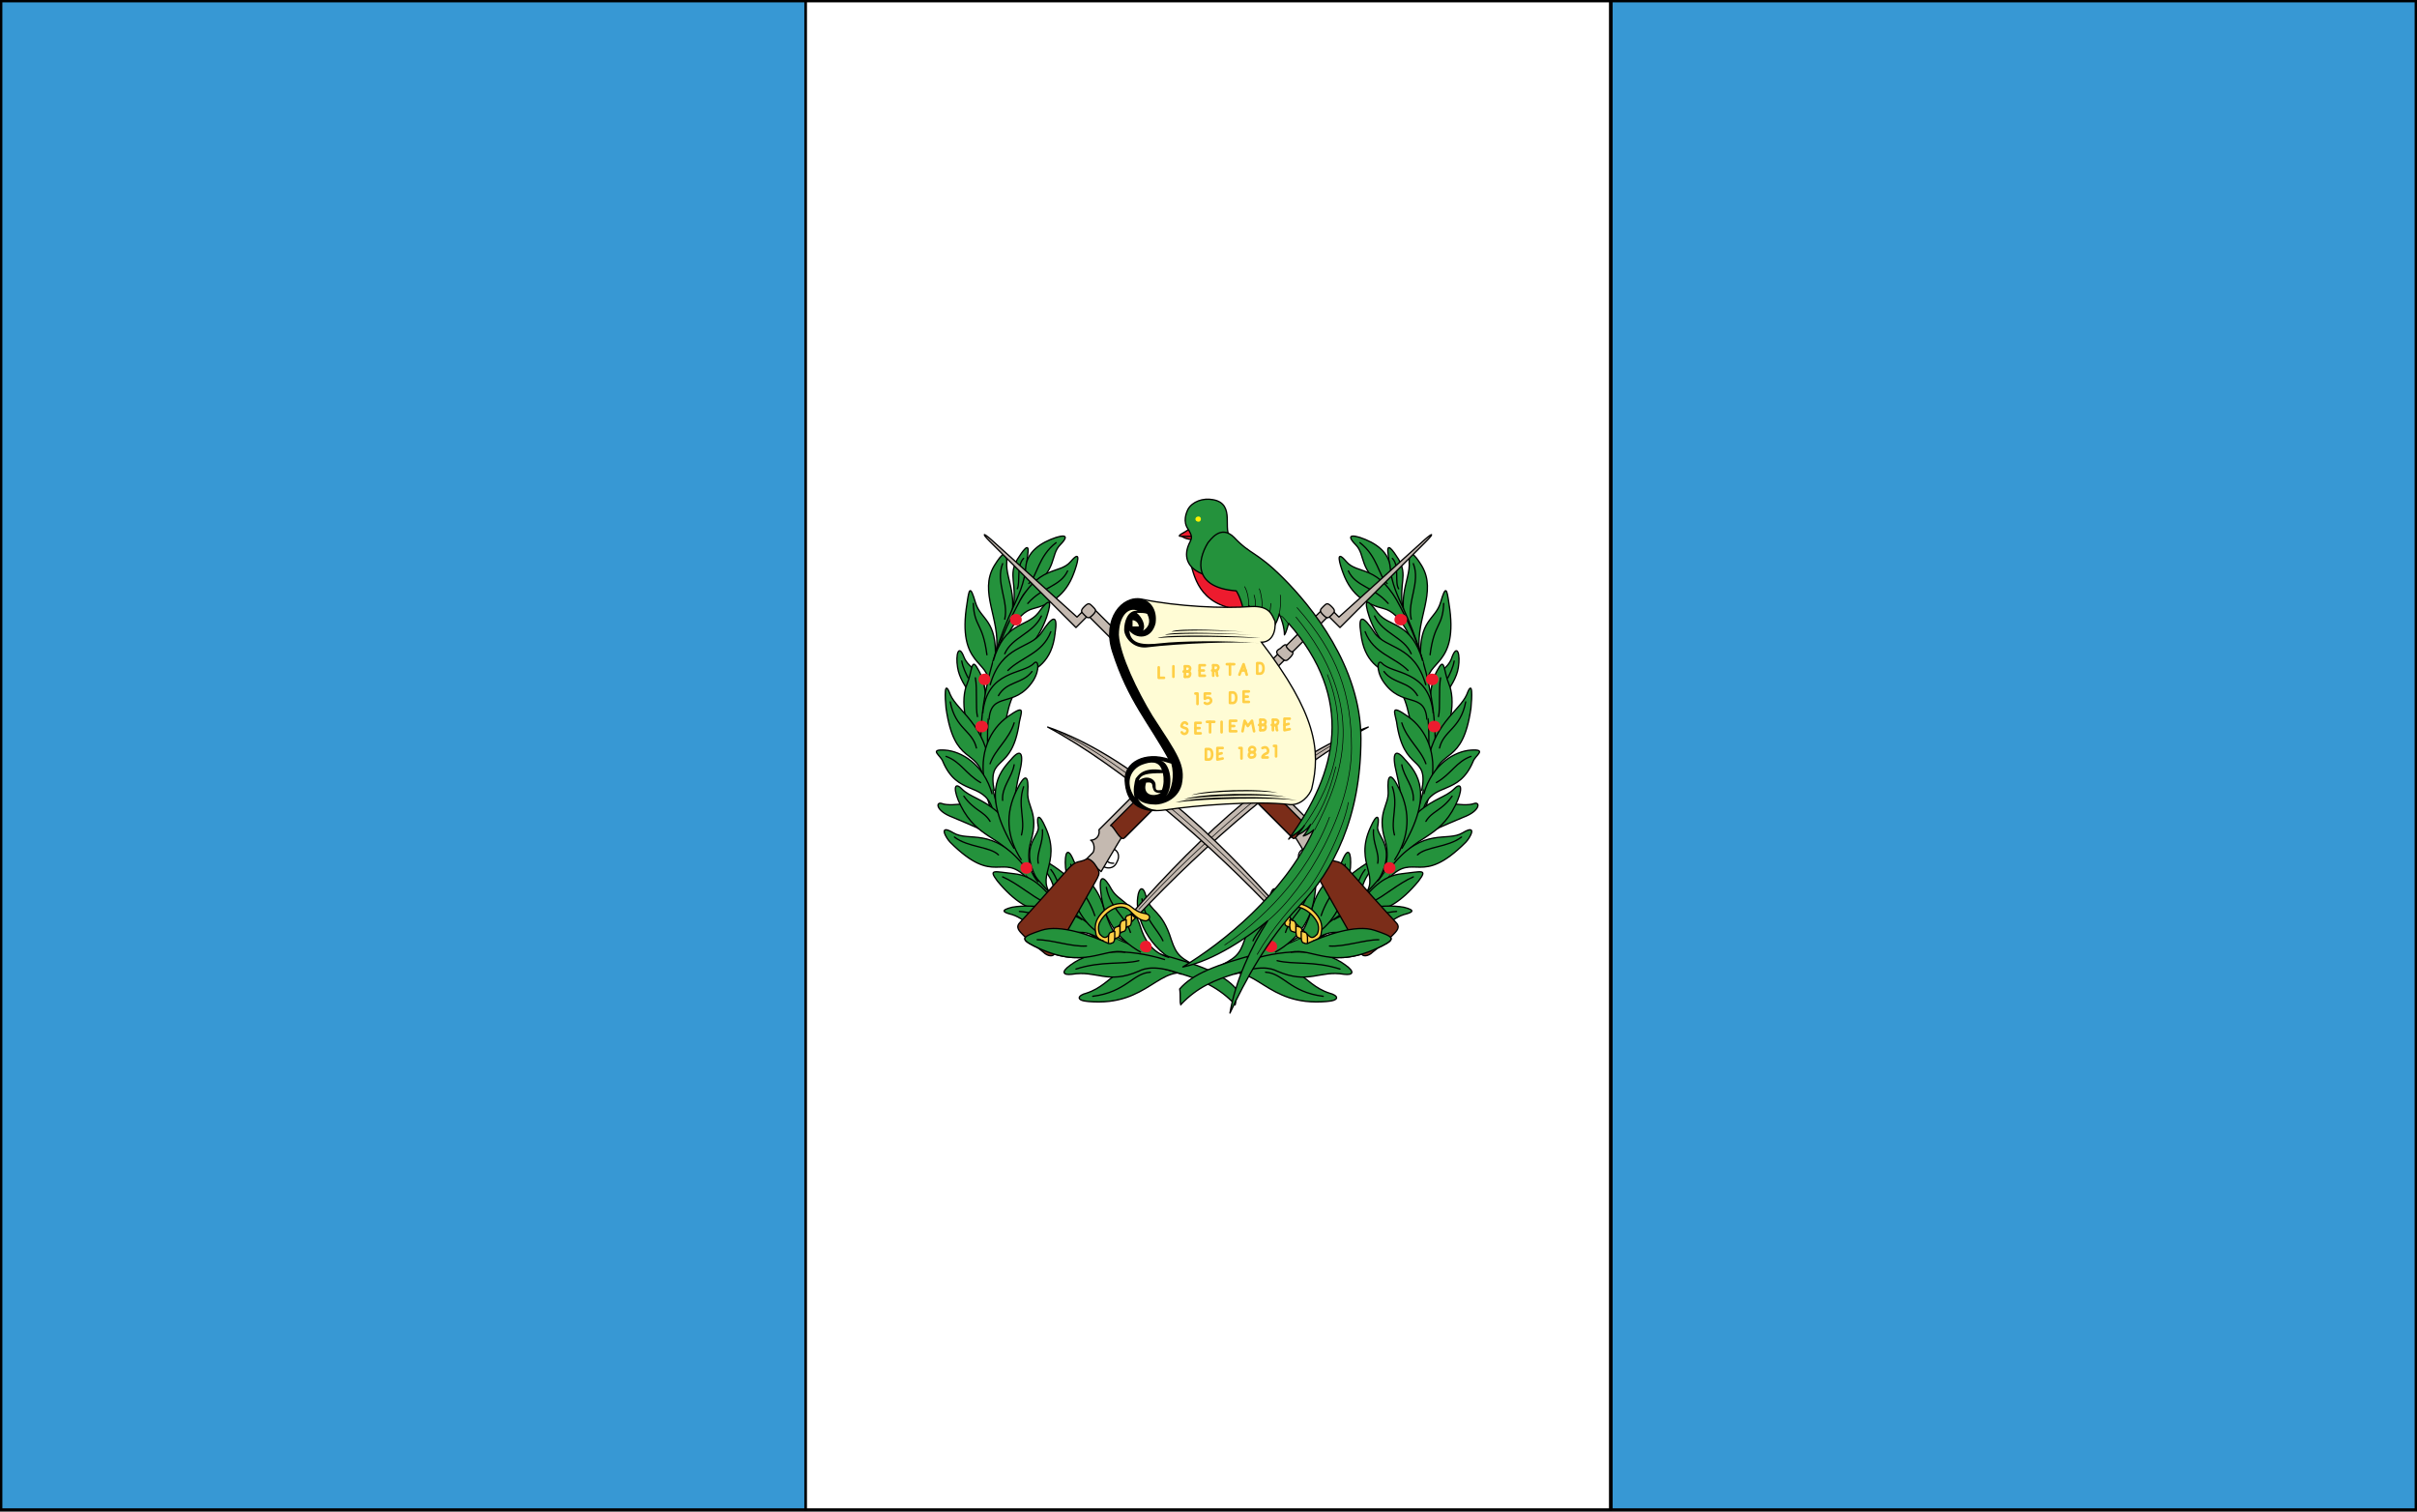 <svg version="1.1" xmlns="http://www.w3.org/2000/svg" viewBox="0 0 230.7 144.3">
<rect x="0" y="0" width="230.7" height="144.3" fill="#333333" stroke="none"/>
<g>
	<rect x="0.1" y="0.1" style="fill:#3798D4;stroke:#000000;stroke-width:0.25;" width="76.8" height="144"/>
	<rect x="153.8" y="0.1" style="fill:#3798D4;stroke:#000000;stroke-width:0.25;" width="76.8" height="144"/>
</g>
<rect x="76.9" y="0.1" style="fill:#FFFFFF;stroke:#000000;stroke-width:0.25;" width="76.8" height="144"/>
<g>
	<g>
		<g>
			<g>
				<path style="fill:#24923C;stroke:#000000;stroke-width:0.125;" d="M112.7,92c-3.1-1.3-4.4-4.6-4.1-6.4c0.1-0.8,0.5-1.2,0.8,0
					c0.4,1.5,1.5,1.2,2.4,4.1c0.5,1.5,0.9,1.8,2.8,2.7"/>
				<path style="fill:#24923C;stroke:#000000;stroke-width:0.125;" d="M112.1,92.2c-5.7-0.9-5.6,1.7-8.4,2.6
					c-0.8,0.2-1.1,0.7,0.2,0.8c5.8,0.5,6.7-3.8,10-2.5"/>
				<path style="fill:#24923C;stroke:#000000;stroke-width:0.125;" d="M105.9,90.1c-1.7-0.8-4.7-1.9-6.5-1.3
					c-1.8,0.6-2.1,0.8-0.7,1.5c4.8,2.4,6.6,0.1,8.7,0.6"/>
				<path style="fill:#24923C;stroke:#000000;stroke-width:0.125;" d="M103.8,88.9c-3.4-2.4-2.8-3.9-3.7-5.3
					c-0.9-1.4-0.8-1.8,0.5-0.9c4.3,2.9,2.5,5,4.1,5.9"/>
				<path style="fill:#24923C;stroke:#000000;stroke-width:0.125;" d="M99.8,85.2c-3.1-4.2-0.5-5.3-0.7-6.3
					c-0.2-1.1,0.1-1.3,0.7,0.1c1.6,3.5-1.2,4.7,0.8,6.7"/>
				<path style="fill:#24923C;stroke:#000000;stroke-width:0.125;" d="M95.5,78.9c-0.8-1.7-2.5-2.3-3.3-2.2c-0.8,0.1-1.8,0.2-2.3,0
					c-0.6-0.2-0.6,0.7,1,1.3c1.6,0.7,5.1,2,5.9,3.4"/>
				<path style="fill:#24923C;stroke:#000000;stroke-width:0.125;" d="M93.9,70.6c0.1-1.9,0.4-3.1,1.6-4.1c1.2-1.1,1.8-1.2,1.3-0.3
					c-1,1.9-0.4,3.3-2.5,6"/>
				<path style="fill:#24923C;stroke:#000000;stroke-width:0.125;" d="M94.2,66.9C94,63.9,92.5,64,92,62.7c-0.5-1.3-0.8-0.2-0.6,1
					c0.3,2,2.4,3.4,2.4,5.3"/>
				<path style="fill:#24923C;stroke:#000000;stroke-width:0.125;" d="M94.1,68.3c0.1-1.8-0.1-3.4-0.8-4.5c-0.6-1.1-0.5,0.3-1,1.5
					c-0.6,1.4-0.4,4.4,1.6,6.7"/>
				<path style="fill:#24923C;stroke:#000000;stroke-width:0.125;" d="M95,63c0.2-3.9-1.4-3.8-1.9-5.5c-0.5-1.7-0.6-1.3-0.8,0.1
					c-1,6.1,2.3,5.4,2,7.7"/>
				<path style="fill:#24923C;stroke:#000000;stroke-width:0.125;" d="M96.7,58.1c0.4-2.5-0.5-3.1,0.4-4.7c0.5-0.8,1.2-1.8,1-0.5
					C97.9,54.2,98.1,56.2,96.7,58.1z"/>
				<path style="fill:#24923C;stroke:#000000;stroke-width:0.125;" d="M95.1,62.1c0.4-3-1.7-5.6-0.2-8.1c0.8-1.3,1.2-1.5,1.2-0.4
					c-0.2,1.9,1.8,4-0.7,7.9"/>
				<g>
					<path style="fill:#24923C;stroke:#000000;stroke-width:0.125;" d="M110.4,91c4.2,1.1,6.4,2,7.6,3.4c-0.1,0.6,0,1.2-0.1,1.5
						c-3.2-3.4-6.8-2.7-11.5-5.3c-15.6-8.8-14.3-22.4-9.8-32.4c0.6-1.3,1.2-2.6,1.3-4c0.1-1.5,1.4-2.4,2.9-2.9
						c1.3-0.4,0.9,0.2,0.4,0.7c-1,1-0.2,2.4-2.9,4.2c-0.7,0.4-0.9,1.1-1.3,2C89.3,76.5,99.1,87.9,110.4,91z"/>
				</g>
				<path style="fill:#24923C;stroke:#000000;stroke-width:0.125;" d="M95.5,62.3c0.4-1.2,1.5-3.8,3.1-4.2c1.6-0.4,3.1-1.2,3.9-3.4
					c0.3-0.8,0.8-2.4-0.3-1.1c-1.1,1.3-3.1,0.2-5.2,4.4c-0.4,0.8-1.3,2.4-2,4.8"/>
				<path style="fill:#24923C;stroke:#000000;stroke-width:0.125;" d="M94.8,63.1c1.1-3.8,3.2-3.2,4.3-4.6c1-1.4,1.4-1.4,0.8,0.4
					c-1.5,4.3-4.6,4.1-5.1,6.1"/>
				<path style="fill:#24923C;stroke:#000000;stroke-width:0.125;" d="M94.5,65.4c1.1-3.9,3.8-3.4,4.9-5c1.1-1.7,1.6-1.8,1.3,0.1
					c-0.6,5.3-6,3.4-6.4,6.3"/>
				<path style="fill:#24923C;stroke:#000000;stroke-width:0.125;" d="M93.8,68.1c0.4-4.2,3.9-3.7,4.9-4.8c0.4-0.4,0.6,0.6-0.1,1.7
					c-1.8,2.7-4,0.9-4.2,3.7"/>
				<path style="fill:#24923C;stroke:#000000;stroke-width:0.125;" d="M94.5,73.4c-0.4-4.2-3.1-5.5-3.8-7.1
					c-0.6-1.6-0.5,0.3-0.4,1.3c0.8,5.6,3,3.7,3.6,6.8"/>
				<path style="fill:#24923C;stroke:#000000;stroke-width:0.125;" d="M94,74.8c-0.6-2.9,0.5-5.2,2.2-6.4c1.7-1.2,1.3-0.5,1.1,0.5
					c-0.7,5-3.1,3-2.4,6.6"/>
				<path style="fill:#24923C;stroke:#000000;stroke-width:0.125;" d="M94.7,75.8c-0.8-2.9-3-4.1-4.5-4.2c-1.6-0.1-0.4,0.5-0.2,1.1
					c1.4,3.3,3.8,1.9,4.7,4.4"/>
				<path style="fill:#24923C;stroke:#000000;stroke-width:0.125;" d="M97.8,82.4c-1.4-2.1-1.2-3.6-2.6-4.9
					c-1.5-1.3-2.6-1.4-3.4-2.2c-0.8-0.8-0.8,0.2-0.1,1.6c1.6,3.2,3.9,2.9,5.2,5.2"/>
				<path style="fill:#24923C;stroke:#000000;stroke-width:0.125;" d="M97,81.1c-0.7-1.3-0.2-5.3,0.3-7.3c0.5-2,0.1-2.4-0.8-1.3
					c-1.2,1.3-2.8,3.3,0.3,8.5"/>
				<path style="fill:#24923C;stroke:#000000;stroke-width:0.125;" d="M97.7,82.6c-3-3.7-5.2-2.2-6.7-3.1c-1.5-0.9-0.7,0.5-0.3,0.9
					c4.3,4.3,4.9,0.9,7.3,3.4"/>
				<path style="fill:#24923C;stroke:#000000;stroke-width:0.125;" d="M97.5,82.1C96,79.8,96,77.6,97,75.5c0.9-1.9,1.2-1.4,1.1,0.1
					c-0.1,1.4,1.1,2,0.3,4.7c-0.3,0.9-0.4,2.7,0.7,3.9"/>
				<path style="fill:#24923C;stroke:#000000;stroke-width:0.125;" d="M101,86.4c-1.2-1.4-2.3-2.8-4.2-3c-1.9-0.2-2.5-0.5-1.6,0.7
					c3.4,4.1,5.1,2.3,6.8,3.6"/>
				<path style="fill:#24923C;stroke:#000000;stroke-width:0.125;" d="M103.3,87.8c-1.5-0.9-4.5-1.6-6.7-1.2c-1.2,0.3-0.8,0.5,0,0.7
					c1.6,0.5,2.1,2.1,5.6,1.8c0.7-0.1,1.4-0.3,2.6,0.4"/>
				<path style="fill:#24923C;stroke:#000000;stroke-width:0.125;" d="M104.8,89c-1.7-1.1-2.8-3.6-3.1-6.2c-0.1-1.4,0.2-2.1,0.8-0.6
					c0.8,1.8,2.1,1.8,2.9,4.6c0.8,2.5,1.3,2.8,2.6,3.3"/>
				<path style="fill:#24923C;stroke:#000000;stroke-width:0.125;" d="M108.9,90.9c-2.3-1.3-3.5-3.2-3.8-5.5c-0.3-2.1,0.3-1.8,1-0.5
					c0.7,1.2,2,1.1,2.8,3.7c0.3,0.9,0.9,2.3,2.7,2.8"/>
				<path style="fill:#24923C;stroke:#000000;stroke-width:0.125;" d="M111.2,91.6c-3.6-1.1-7-1-9,0.5c-1,0.7-0.7,1,0.1,0.9
					c2.4-0.4,3.4,1,6.4-0.3c0.6-0.3,1.7-0.6,4.1,0.3"/>
			</g>
			<g>
				<path style="fill:#24923C;stroke:#000000;stroke-width:0.125;" d="M117.9,92c3.1-1.3,4.4-4.6,4.1-6.4c-0.1-0.8-0.5-1.2-0.8,0
					c-0.4,1.5-1.5,1.2-2.4,4.1c-0.5,1.5-0.9,1.8-2.8,2.7"/>
				<path style="fill:#24923C;stroke:#000000;stroke-width:0.125;" d="M118.5,92.2c5.7-0.9,5.6,1.7,8.4,2.6c0.8,0.2,1.1,0.7-0.3,0.8
					c-5.8,0.5-6.7-3.8-10-2.5"/>
				<path style="fill:#24923C;stroke:#000000;stroke-width:0.125;" d="M124.7,90.1c1.7-0.8,4.7-1.9,6.5-1.3c1.8,0.6,2.1,0.8,0.7,1.5
					c-4.8,2.4-6.6,0.1-8.7,0.6"/>
				<path style="fill:#24923C;stroke:#000000;stroke-width:0.125;" d="M126.8,88.9c3.4-2.4,2.8-3.9,3.7-5.3c0.9-1.4,0.8-1.8-0.5-0.9
					c-4.3,2.9-2.5,5-4.1,5.9"/>
				<path style="fill:#24923C;stroke:#000000;stroke-width:0.125;" d="M130.8,85.2c3.1-4.2,0.5-5.3,0.7-6.3c0.2-1.1-0.1-1.3-0.7,0.1
					c-1.6,3.5,1.2,4.7-0.8,6.7"/>
				<path style="fill:#24923C;stroke:#000000;stroke-width:0.125;" d="M135.1,78.9c0.8-1.7,2.5-2.3,3.3-2.2c0.8,0.1,1.8,0.2,2.3,0
					c0.6-0.2,0.6,0.7-1,1.3c-1.6,0.7-5.1,2-5.9,3.4"/>
				<path style="fill:#24923C;stroke:#000000;stroke-width:0.125;" d="M136.7,70.6c-0.1-1.9-0.4-3.1-1.6-4.1
					c-1.2-1.1-1.8-1.2-1.3-0.3c1,1.9,0.4,3.3,2.5,6"/>
				<path style="fill:#24923C;stroke:#000000;stroke-width:0.125;" d="M136.4,66.9c0.3-2.9,1.8-2.8,2.2-4.2c0.5-1.3,0.8-0.2,0.6,1
					c-0.3,2-2.4,3.4-2.4,5.3"/>
				<path style="fill:#24923C;stroke:#000000;stroke-width:0.125;" d="M136.5,68.3c-0.1-1.8,0.1-3.4,0.8-4.5c0.6-1.1,0.5,0.3,1,1.5
					c0.6,1.4,0.4,4.4-1.6,6.7"/>
				<path style="fill:#24923C;stroke:#000000;stroke-width:0.125;" d="M135.6,63c-0.2-3.9,1.4-3.8,1.9-5.5c0.5-1.7,0.6-1.3,0.8,0.1
					c1,6.1-2.3,5.4-2,7.7"/>
				<path style="fill:#24923C;stroke:#000000;stroke-width:0.125;" d="M133.9,58.1c-0.4-2.5,0.5-3.1-0.4-4.7c-0.5-0.8-1.2-1.8-1-0.5
					C132.7,54.2,132.5,56.2,133.9,58.1z"/>
				<path style="fill:#24923C;stroke:#000000;stroke-width:0.125;" d="M135.5,62.1c-0.4-3,1.7-5.6,0.2-8.1c-0.8-1.3-1.2-1.5-1.2-0.4
					c0.2,1.9-1.8,4,0.7,7.9"/>
				<g>
					<path style="fill:#24923C;stroke:#000000;stroke-width:0.125;" d="M120.2,91c-4.2,1.1-6.4,2-7.6,3.4c0.1,0.6,0,1.2,0.1,1.5
						c3.2-3.4,6.8-2.7,11.5-5.3c15.6-8.8,14.3-22.4,9.8-32.4c-0.6-1.3-1.2-2.6-1.3-4c-0.1-1.5-1.4-2.4-2.9-2.9
						c-1.3-0.4-0.9,0.2-0.4,0.7c1,1,0.2,2.4,2.9,4.2c0.7,0.4,0.9,1.1,1.3,2C141.4,76.5,131.5,87.9,120.2,91z"/>
				</g>
				<path style="fill:#24923C;stroke:#000000;stroke-width:0.125;" d="M135.2,62.3c-0.4-1.2-1.5-3.8-3.1-4.2
					c-1.6-0.4-3.1-1.2-3.9-3.4c-0.3-0.8-0.8-2.4,0.3-1.1c1.1,1.3,3.1,0.2,5.2,4.4c0.4,0.8,1.3,2.4,2,4.8"/>
				<path style="fill:#24923C;stroke:#000000;stroke-width:0.125;" d="M135.8,63.1c-1.1-3.8-3.2-3.2-4.3-4.6c-1-1.4-1.4-1.4-0.8,0.4
					c1.5,4.3,4.6,4.1,5.1,6.1"/>
				<path style="fill:#24923C;stroke:#000000;stroke-width:0.125;" d="M136.1,65.4c-1.1-3.9-3.8-3.4-4.9-5c-1.1-1.7-1.6-1.8-1.3,0.1
					c0.6,5.3,6,3.4,6.4,6.3"/>
				<path style="fill:#24923C;stroke:#000000;stroke-width:0.125;" d="M136.8,68.1c-0.4-4.2-3.9-3.7-4.9-4.8
					c-0.4-0.4-0.6,0.6,0.1,1.7c1.8,2.7,4,0.9,4.2,3.7"/>
				<path style="fill:#24923C;stroke:#000000;stroke-width:0.125;" d="M136.2,73.4c0.4-4.2,3.1-5.5,3.8-7.1c0.6-1.6,0.5,0.3,0.4,1.3
					c-0.8,5.6-3,3.7-3.6,6.8"/>
				<path style="fill:#24923C;stroke:#000000;stroke-width:0.125;" d="M136.6,74.8c0.6-2.9-0.5-5.2-2.2-6.4
					c-1.7-1.2-1.3-0.5-1.1,0.5c0.7,5,3.1,3,2.4,6.6"/>
				<path style="fill:#24923C;stroke:#000000;stroke-width:0.125;" d="M135.9,75.8c0.8-2.9,3-4.1,4.5-4.2c1.6-0.1,0.4,0.5,0.2,1.1
					c-1.4,3.3-3.8,1.9-4.7,4.4"/>
				<path style="fill:#24923C;stroke:#000000;stroke-width:0.125;" d="M132.8,82.4c1.4-2.1,1.2-3.6,2.6-4.9c1.5-1.3,2.6-1.4,3.4-2.2
					c0.8-0.8,0.8,0.2,0.1,1.6c-1.6,3.2-3.9,2.9-5.2,5.2"/>
				<path style="fill:#24923C;stroke:#000000;stroke-width:0.125;" d="M133.6,81.1c0.7-1.3,0.2-5.3-0.3-7.3c-0.5-2-0.1-2.4,0.8-1.3
					c1.2,1.3,2.8,3.3-0.3,8.5"/>
				<path style="fill:#24923C;stroke:#000000;stroke-width:0.125;" d="M132.9,82.6c3-3.7,5.2-2.2,6.7-3.1c1.5-0.9,0.7,0.5,0.3,0.9
					c-4.3,4.3-4.9,0.9-7.3,3.4"/>
				<path style="fill:#24923C;stroke:#000000;stroke-width:0.125;" d="M133.1,82.1c1.5-2.3,1.5-4.6,0.5-6.7
					c-0.9-1.9-1.2-1.4-1.1,0.1c0.1,1.4-1.1,2-0.3,4.7c0.3,0.9,0.4,2.7-0.7,3.9"/>
				<path style="fill:#24923C;stroke:#000000;stroke-width:0.125;" d="M129.6,86.4c1.2-1.4,2.3-2.8,4.2-3c1.9-0.2,2.5-0.5,1.6,0.7
					c-3.4,4.1-5.1,2.3-6.8,3.6"/>
				<path style="fill:#24923C;stroke:#000000;stroke-width:0.125;" d="M127.3,87.8c1.5-0.9,4.5-1.6,6.7-1.2c1.2,0.3,0.8,0.5,0,0.7
					c-1.6,0.5-2.1,2.1-5.6,1.8c-0.7-0.1-1.4-0.3-2.6,0.4"/>
				<path style="fill:#24923C;stroke:#000000;stroke-width:0.125;" d="M125.8,89c1.7-1.1,2.8-3.6,3.1-6.2c0.1-1.4-0.2-2.1-0.8-0.6
					c-0.8,1.8-2.1,1.8-2.9,4.6c-0.8,2.5-1.3,2.8-2.6,3.3"/>
				<path style="fill:#24923C;stroke:#000000;stroke-width:0.125;" d="M121.7,90.9c2.3-1.3,3.5-3.2,3.8-5.5c0.3-2.1-0.3-1.8-1-0.5
					c-0.7,1.2-2,1.1-2.8,3.7c-0.3,0.9-0.9,2.3-2.7,2.8"/>
				<path style="fill:#24923C;stroke:#000000;stroke-width:0.125;" d="M119.4,91.6c3.6-1.1,7-1,9,0.5c1,0.7,0.7,1-0.1,0.9
					c-2.4-0.4-3.4,1-6.4-0.3c-0.6-0.3-1.7-0.6-4.1,0.3"/>
			</g>
		</g>
		<g>
			<g>
				<path style="fill:none;stroke:#000000;stroke-width:0.125;stroke-linecap:round;" d="M100.8,51.8c-1.7,1.3-1.8,3.2-2.6,3.9"/>
				<path style="fill:none;stroke:#000000;stroke-width:0.125;stroke-linecap:round;" d="M98.1,57.6c1.4-1.6,3.1-1.6,3.8-3.1"/>
				<path style="fill:none;stroke:#000000;stroke-width:0.125;stroke-linecap:round;" d="M97.7,53.3c-0.7,0.7-0.3,2.3-0.6,2.9"/>
				<path style="fill:none;stroke:#000000;stroke-width:0.125;stroke-linecap:round;" d="M95.7,53.8c-0.7,1.8,0.6,3.6,0.2,5.3"/>
				<path style="fill:none;stroke:#000000;stroke-width:0.125;stroke-linecap:round;" d="M92.9,57.6c0.1,2.3,0.9,1.8,1.3,4.9"/>
				<path style="fill:none;stroke:#000000;stroke-width:0.125;stroke-linecap:round;" d="M99.4,58.8c-0.8,1.7-2.8,2-3.5,3.6"/>
				<path style="fill:none;stroke:#000000;stroke-width:0.125;stroke-linecap:round;" d="M96.2,64c1.3-1.3,3.3-1.6,4.1-3.7"/>
				<path style="fill:none;stroke:#000000;stroke-width:0.125;stroke-linecap:round;" d="M98.5,64.1c-0.9,1.2-2.4,0.9-3.2,2.3"/>
				<path style="fill:none;stroke:#000000;stroke-width:0.125;stroke-linecap:round;" d="M93.1,64.7c0.2,1.1,0,2.9,0.2,3.7"/>
				<path style="fill:none;stroke:#000000;stroke-width:0.125;stroke-linecap:round;" d="M91.8,63.1c0.1,0.6,0.4,1.2,0.6,1.6"/>
				<path style="fill:none;stroke:#000000;stroke-width:0.125;stroke-linecap:round;" d="M90.7,67c0.5,2.6,2.1,2.7,2.5,4.4"/>
				<path style="fill:none;stroke:#000000;stroke-width:0.125;stroke-linecap:round;" d="M96.8,69c-0.5,1.6-1.8,2.5-2.3,3.9"/>
				<path style="fill:none;stroke:#000000;stroke-width:0.125;stroke-linecap:round;" d="M90.3,72.2c1.4,0.5,1.9,1.7,3.3,2.5"/>
				<path style="fill:none;stroke:#000000;stroke-width:0.125;stroke-linecap:round;" d="M92,76c1,1.4,1.9,1.4,2.5,2.4"/>
				<path style="fill:none;stroke:#000000;stroke-width:0.125;stroke-linecap:round;" d="M96.8,73c-0.2,1.2-1.2,2.1-1.1,3.4"/>
				<path style="fill:none;stroke:#000000;stroke-width:0.125;stroke-linecap:round;" d="M97.7,75.1c-0.6,1.8,0.2,3.1-0.2,4.6"/>
				<path style="fill:none;stroke:#000000;stroke-width:0.125;stroke-linecap:round;" d="M91.1,79.9c1.3,1,3.4,0.9,4.2,1.7"/>
				<path style="fill:none;stroke:#000000;stroke-width:0.125;stroke-linecap:round;" d="M99.5,79.2c0.1,1.3-0.6,2.2-0.4,3.2"/>
				<path style="fill:none;stroke:#000000;stroke-width:0.125;stroke-linecap:round;" d="M95.7,83.7c1.4,0.6,3,2,3.8,2.3"/>
				<path style="fill:none;stroke:#000000;stroke-width:0.125;stroke-linecap:round;" d="M100.3,83c0.6,0.7,0.8,1.9,1.6,3"/>
				<path style="fill:none;stroke:#000000;stroke-width:0.125;stroke-linecap:round;" d="M102.2,82.5c0.3,1.9,1.6,2.8,2.3,4.9"/>
				<path style="fill:none;stroke:#000000;stroke-width:0.125;stroke-linecap:round;" d="M97.3,87c1.7,0.1,3.3,1.1,4.8,1.2"/>
				<path style="fill:none;stroke:#000000;stroke-width:0.125;stroke-linecap:round;" d="M99,89.7c1.4,0,3.3,0.7,4.7,0.6"/>
				<path style="fill:none;stroke:#000000;stroke-width:0.125;stroke-linecap:round;" d="M105.6,84.7c0.4,2.1,1.8,2.7,2.3,4.3"/>
				<path style="fill:none;stroke:#000000;stroke-width:0.125;stroke-linecap:round;" d="M109,85.8c0.2,1.9,1.5,2.9,2,4"/>
				<path style="fill:none;stroke:#000000;stroke-width:0.125;stroke-linecap:round;" d="M102.7,92.5c2.5-0.8,4.4-0.4,6-0.8"/>
				<path style="fill:none;stroke:#000000;stroke-width:0.125;stroke-linecap:round;" d="M104.3,95.1c3.2-0.4,3.8-2.2,5.5-2.3"/>
			</g>
			<g>
				<path style="fill:none;stroke:#000000;stroke-width:0.125;stroke-linecap:round;" d="M129.8,51.8c1.7,1.3,1.8,3.2,2.6,3.9"/>
				<path style="fill:none;stroke:#000000;stroke-width:0.125;stroke-linecap:round;" d="M132.5,57.6c-1.4-1.6-3.1-1.6-3.8-3.1"/>
				<path style="fill:none;stroke:#000000;stroke-width:0.125;stroke-linecap:round;" d="M132.9,53.3c0.7,0.7,0.2,2.3,0.6,2.9"/>
				<path style="fill:none;stroke:#000000;stroke-width:0.125;stroke-linecap:round;" d="M134.9,53.8c0.7,1.8-0.6,3.6-0.2,5.3"/>
				<path style="fill:none;stroke:#000000;stroke-width:0.125;stroke-linecap:round;" d="M137.8,57.6c-0.1,2.3-0.9,1.8-1.3,4.9"/>
				<path style="fill:none;stroke:#000000;stroke-width:0.125;stroke-linecap:round;" d="M131.2,58.8c0.8,1.7,2.8,2,3.5,3.6"/>
				<path style="fill:none;stroke:#000000;stroke-width:0.125;stroke-linecap:round;" d="M134.4,64c-1.3-1.3-3.3-1.6-4.1-3.7"/>
				<path style="fill:none;stroke:#000000;stroke-width:0.125;stroke-linecap:round;" d="M132.1,64.1c0.9,1.2,2.4,0.9,3.2,2.3"/>
				<path style="fill:none;stroke:#000000;stroke-width:0.125;stroke-linecap:round;" d="M137.5,64.7c-0.2,1.1,0,2.9-0.2,3.7"/>
				<path style="fill:none;stroke:#000000;stroke-width:0.125;stroke-linecap:round;" d="M138.8,63.1c-0.1,0.6-0.4,1.2-0.6,1.6"/>
				<path style="fill:none;stroke:#000000;stroke-width:0.125;stroke-linecap:round;" d="M139.9,67c-0.5,2.6-2.1,2.7-2.5,4.4"/>
				<path style="fill:none;stroke:#000000;stroke-width:0.125;stroke-linecap:round;" d="M133.8,69c0.5,1.6,1.8,2.5,2.3,3.9"/>
				<path style="fill:none;stroke:#000000;stroke-width:0.125;stroke-linecap:round;" d="M140.4,72.2c-1.4,0.5-1.9,1.7-3.3,2.5"/>
				<path style="fill:none;stroke:#000000;stroke-width:0.125;stroke-linecap:round;" d="M138.6,76c-1,1.4-1.9,1.4-2.5,2.4"/>
				<path style="fill:none;stroke:#000000;stroke-width:0.125;stroke-linecap:round;" d="M133.8,73c0.2,1.2,1.2,2.1,1.1,3.4"/>
				<path style="fill:none;stroke:#000000;stroke-width:0.125;stroke-linecap:round;" d="M132.9,75.1c0.6,1.8-0.2,3.1,0.2,4.6"/>
				<path style="fill:none;stroke:#000000;stroke-width:0.125;stroke-linecap:round;" d="M139.5,79.9c-1.3,1-3.4,0.9-4.2,1.7"/>
				<path style="fill:none;stroke:#000000;stroke-width:0.125;stroke-linecap:round;" d="M131.1,79.2c-0.1,1.3,0.6,2.2,0.4,3.2"/>
				<path style="fill:none;stroke:#000000;stroke-width:0.125;stroke-linecap:round;" d="M134.9,83.7c-1.4,0.6-3,2-3.8,2.3"/>
				<path style="fill:none;stroke:#000000;stroke-width:0.125;stroke-linecap:round;" d="M130.3,83c-0.6,0.7-0.8,1.9-1.6,3"/>
				<path style="fill:none;stroke:#000000;stroke-width:0.125;stroke-linecap:round;" d="M128.4,82.5c-0.3,1.9-1.6,2.8-2.3,4.9"/>
				<path style="fill:none;stroke:#000000;stroke-width:0.125;stroke-linecap:round;" d="M133.3,87c-1.7,0.1-3.3,1.1-4.8,1.2"/>
				<path style="fill:none;stroke:#000000;stroke-width:0.125;stroke-linecap:round;" d="M131.6,89.7c-1.4,0-3.3,0.7-4.7,0.6"/>
				<path style="fill:none;stroke:#000000;stroke-width:0.125;stroke-linecap:round;" d="M125,84.7c-0.4,2.1-1.8,2.7-2.3,4.3"/>
				<path style="fill:none;stroke:#000000;stroke-width:0.125;stroke-linecap:round;" d="M121.6,85.8c-0.2,1.9-1.5,2.9-2,4"/>
				<path style="fill:none;stroke:#000000;stroke-width:0.125;stroke-linecap:round;" d="M127.9,92.5c-2.5-0.8-4.4-0.4-6-0.8"/>
				<path style="fill:none;stroke:#000000;stroke-width:0.125;stroke-linecap:round;" d="M126.3,95.1c-3.2-0.4-3.8-2.2-5.5-2.3"/>
			</g>
		</g>
	</g>
	<g>
		<g>
			<path style="fill:#ED1B2E;" d="M136.7,64.3c0.8,0,0.8,1.1,0,1.1C135.9,65.4,135.9,64.3,136.7,64.3z"/>
			<path style="fill:#ED1B2E;" d="M133.7,58.6c0.8,0,0.8,1.1,0,1.1C132.9,59.7,132.9,58.6,133.7,58.6z"/>
			<path style="fill:#ED1B2E;" d="M136.9,68.8c0.8,0,0.8,1.1,0,1.1C136.1,69.9,136.1,68.8,136.9,68.8z"/>
			<path style="fill:#ED1B2E;" d="M132.6,82.3c0.8,0,0.8,1.1,0,1.1C131.9,83.4,131.9,82.3,132.6,82.3z"/>
			<path style="fill:#ED1B2E;" d="M121.3,89.8c0.8,0,0.8,1.1,0,1.1S120.5,89.8,121.3,89.8z"/>
		</g>
		<g>
			<path style="fill:#ED1B2E;" d="M94,64.3c-0.8,0-0.8,1.1,0,1.1C94.7,65.4,94.7,64.3,94,64.3z"/>
			<path style="fill:#ED1B2E;" d="M97,58.6c-0.8,0-0.8,1.1,0,1.1C97.7,59.7,97.7,58.6,97,58.6z"/>
			<path style="fill:#ED1B2E;" d="M93.7,68.8c-0.8,0-0.8,1.1,0,1.1S94.5,68.8,93.7,68.8z"/>
			<path style="fill:#ED1B2E;" d="M98,82.3c-0.8,0-0.8,1.1,0,1.1C98.7,83.4,98.7,82.3,98,82.3z"/>
			<path style="fill:#ED1B2E;" d="M109.4,89.8c-0.8,0-0.8,1.1,0,1.1C110.1,91,110.1,89.8,109.4,89.8z"/>
		</g>
	</g>
	<g>
		<path style="fill:none;stroke:#000000;stroke-width:0.125;stroke-linecap:round;stroke-linejoin:round;" d="M125.4,82.7
			c-0.3,0.2-1,0.3-1.3-0.4c-0.3-0.5-0.2-1.1,0.4-1.3l0.6,1.1c-0.2,0.3-0.5,0.3-0.7,0.3"/>
		<path style="fill:#C4B9B0;stroke:#000000;stroke-width:0.125;stroke-linecap:round;stroke-linejoin:round;" d="M127,82
			c0,0-0.5-0.5-0.6-0.6c-0.2-0.2-0.2-1,0.2-1.2c-0.5,0-0.9-0.4-0.8-1l-7.9-7.9c-0.1-0.1-0.2-0.1-0.3,0c-1.2-1.2-11.9-11.9-13.1-13.1
			l-0.6,0.6l12,12c-0.4,0.4-0.5,1.3,0.8,2.5c1.3,1.3,6.6,6.6,6.6,6.6l0.2-0.2c0.4,0.6,2.1,3.5,2.1,3.5L127,82z"/>
		<path style="fill:#C4B9B0;stroke:#000000;stroke-width:0.125;stroke-linecap:round;stroke-linejoin:round;" d="M108.4,62.7
			c-0.5,0.5-0.6,0.4-0.9,0.1c-0.4-0.4-0.3-0.5-0.3-0.6c0.1,0.1,0.3-0.1,0.4-0.2c0.1-0.1,0.3-0.3,0.2-0.4c0.1-0.1,0.2-0.1,0.6,0.3
			C108.8,62.1,108.9,62.3,108.4,62.7z"/>
		<path style="fill:#C4B9B0;stroke:#000000;stroke-width:0.125;stroke-linecap:round;stroke-linejoin:round;" d="M103.9,58.7
			l-1.2,1.2c0,0-7.4-7.4-8.2-8.2c-0.8-0.8-0.7-0.9,0.1-0.2c2.2,2,8.2,7.4,8.2,7.4s0.4-0.4,0.7-0.7L103.9,58.7z"/>
		<path style="fill:#C4B9B0;stroke:#000000;stroke-width:0.125;stroke-linecap:round;stroke-linejoin:round;" d="M104.3,57.9
			c-0.3-0.3-0.4-0.4-0.8,0c-0.4,0.4-0.3,0.5,0,0.8c0.3,0.3,0.4,0.4,0.8,0C104.7,58.3,104.6,58.2,104.3,57.9z"/>
		<path style="fill:#7B2D19;stroke:#000000;stroke-width:0.125;stroke-linecap:round;stroke-linejoin:round;" d="M125.7,83.3
			c0,0.3,0.2,0.6,0.6,1.3c0.4,0.7,2.1,3.7,3.7,6.5c0.1,0.2,0.6,0.2,1-0.2c0.4-0.3,1.3-1.1,1.8-1.5c0.6-0.6,0.9-0.9,0.4-1.4
			c-0.5-0.5-3.9-4.3-4.5-5c-0.9-1-1.1-0.6-1.8-1c-0.2-0.1-0.6,0.2-0.8,0.5C125.8,82.9,125.7,83.2,125.7,83.3z"/>
		<path style="fill:#7B2D19;stroke:#000000;stroke-width:0.125;stroke-linecap:round;stroke-linejoin:round;" d="M123.4,80
			c0,0-5.4-5.4-6.6-6.6c-1.3-1.3-1.2-2.1-0.8-2.5c0,0,0.4-0.4,0.4-0.4l8.3,8.3C124.3,78.8,123.7,80.3,123.4,80z"/>
	</g>
	<g>
		<path style="fill:none;stroke:#000000;stroke-width:0.125;stroke-linecap:round;stroke-linejoin:round;" d="M105.3,82.7
			c0.3,0.2,1,0.3,1.3-0.4c0.3-0.5,0.2-1.1-0.4-1.3l-0.6,1.1c0.2,0.3,0.5,0.3,0.7,0.3"/>
		<path style="fill:#C4B9B0;stroke:#000000;stroke-width:0.125;stroke-linecap:round;stroke-linejoin:round;" d="M103.7,82
			c0,0,0.5-0.5,0.6-0.6c0.2-0.2,0.2-1-0.2-1.2c0.5,0,0.9-0.4,0.8-1l7.9-7.9c0.1-0.1,0.2-0.1,0.3,0c1.2-1.2,11.9-11.9,13.1-13.1
			l0.6,0.6l-12,12c0.4,0.4,0.5,1.3-0.8,2.5c-1.3,1.3-6.6,6.6-6.6,6.6l-0.2-0.2c-0.4,0.6-2.1,3.5-2.1,3.5L103.7,82z"/>
		<path style="fill:#C4B9B0;stroke:#000000;stroke-width:0.125;stroke-linecap:round;stroke-linejoin:round;" d="M122.2,62.7
			c0.5,0.5,0.6,0.4,0.9,0.1c0.4-0.4,0.3-0.5,0.3-0.6c-0.1,0.1-0.3-0.1-0.4-0.2c-0.1-0.1-0.3-0.3-0.2-0.4c-0.1-0.1-0.2-0.1-0.6,0.3
			C121.8,62.1,121.7,62.3,122.2,62.7z"/>
		<path style="fill:#C4B9B0;stroke:#000000;stroke-width:0.125;stroke-linecap:round;stroke-linejoin:round;" d="M126.7,58.7
			l1.2,1.2c0,0,7.4-7.4,8.2-8.2c0.8-0.8,0.7-0.9-0.1-0.2c-2.2,2-8.2,7.4-8.2,7.4s-0.4-0.4-0.7-0.7L126.7,58.7z"/>
		<path style="fill:#C4B9B0;stroke:#000000;stroke-width:0.125;stroke-linecap:round;stroke-linejoin:round;" d="M126.3,57.9
			c0.3-0.3,0.4-0.4,0.8,0s0.3,0.5,0,0.8c-0.3,0.3-0.4,0.4-0.8,0C125.9,58.3,126,58.2,126.3,57.9z"/>
		<path style="fill:#7B2D19;stroke:#000000;stroke-width:0.125;stroke-linecap:round;stroke-linejoin:round;" d="M104.9,83.3
			c0,0.3-0.2,0.6-0.6,1.3c-0.4,0.7-2.1,3.7-3.7,6.5c-0.1,0.2-0.6,0.2-1-0.2c-0.4-0.3-1.3-1.1-1.8-1.5c-0.6-0.6-0.9-0.9-0.4-1.4
			c0.5-0.5,3.9-4.3,4.5-5c0.9-1,1.1-0.6,1.8-1c0.2-0.1,0.6,0.2,0.8,0.5C104.8,82.9,104.9,83.2,104.9,83.3z"/>
		<path style="fill:#7B2D19;stroke:#000000;stroke-width:0.125;stroke-linecap:round;stroke-linejoin:round;" d="M107.3,80
			c0,0,5.4-5.4,6.6-6.6c1.3-1.3,1.2-2.1,0.8-2.5c0,0-0.4-0.4-0.4-0.4l-8.3,8.3C106.3,78.8,106.9,80.3,107.3,80z"/>
	</g>
	<g>
		<path style="fill:#C4B9B0;stroke:#000000;stroke-width:0.125;stroke-linecap:round;stroke-linejoin:round;" d="M108.6,87.4
			c6.4-6.8,14.9-14.2,22-18c-8.1,2.8-16.1,10.5-22.4,17.6L108.6,87.4z"/>
		<path style="fill:#FFCF46;stroke:#000000;stroke-width:0.125;stroke-linecap:round;stroke-linejoin:round;" d="M108.4,87.6
			c-0.3,0.3-2.2,2.2-2.7,2.7c0,0.1-0.3,0.2-0.5,0c-0.2-0.1-0.1-0.4,0.1-0.5c-0.4-0.1-0.7-0.4-0.7-0.7c-0.2-0.9,0.1-1.5,0.7-2.1
			c0.9-0.9,2.1-0.9,2.6-0.5c0.5,0.4,0.8,0.6,1.4,0.7c0.6,0.1,0.5,0.6,0.1,0.7c-0.4,0-0.8-0.2-1.4-0.8c-0.5-0.6-1.1-0.6-1.6-0.4
			c-0.7,0.3-1.2,0.9-1.4,1.3c-0.2,0.3-0.2,0.9,0,1.2c0.3,0.3,0.5,0.4,0.8,0.1c0.3-0.3,1.5-1.4,2.2-2.1
			C108.1,87.4,108.3,87.6,108.4,87.6z"/>
		<path style="fill:#FFCF46;stroke:#000000;stroke-width:0.125;stroke-linecap:round;stroke-linejoin:round;" d="M108,87.3
			c-0.2,0-0.3,0.1-0.4,0.1c-0.2,0.1-0.2,0.4-0.2,0.7c0,0.1,0,0.3,0,0.4c0.2,0,0.3-0.1,0.4-0.1c0.2-0.1,0.2-0.4,0.2-0.7
			C108,87.5,108,87.4,108,87.3z"/>
		<path style="fill:#FFCF46;stroke:#000000;stroke-width:0.125;stroke-linecap:round;stroke-linejoin:round;" d="M107.5,87.8
			c-0.2,0-0.3,0.1-0.4,0.1c-0.2,0.1-0.2,0.4-0.2,0.7c0,0.1,0,0.3,0,0.4c0.2,0,0.3-0.1,0.4-0.1c0.2-0.1,0.2-0.4,0.2-0.7
			C107.5,88.1,107.5,87.9,107.5,87.8z"/>
		<path style="fill:#FFCF46;stroke:#000000;stroke-width:0.125;stroke-linecap:round;stroke-linejoin:round;" d="M106.9,88.4
			c-0.2,0-0.3,0.1-0.4,0.1c-0.2,0.1-0.2,0.4-0.2,0.7c0,0.1,0,0.3,0,0.4c0.2,0,0.3-0.1,0.4-0.1c0.2-0.1,0.2-0.4,0.2-0.7
			C106.9,88.6,106.9,88.5,106.9,88.4z"/>
		<path style="fill:#FFCF46;stroke:#000000;stroke-width:0.125;stroke-linecap:round;stroke-linejoin:round;" d="M106.4,88.9
			c-0.2,0-0.3,0.1-0.4,0.1c-0.2,0.1-0.2,0.4-0.2,0.7c0,0.1,0,0.3,0,0.4c0.2,0,0.3-0.1,0.4-0.1c0.2-0.1,0.2-0.4,0.2-0.7
			C106.4,89.1,106.4,89,106.4,88.9z"/>
		<path style="fill:none;stroke:#000000;stroke-width:6.300000e-02;stroke-linecap:round;stroke-linejoin:round;" d="M108.7,86.8
			c5.8-6.3,14.9-14.3,20.8-16.9"/>
	</g>
	<g>
		<path style="fill:#C4B9B0;stroke:#000000;stroke-width:0.125;stroke-linecap:round;stroke-linejoin:round;" d="M122,87.4
			c-6.4-6.8-14.9-14.2-22-18c8.1,2.8,16.1,10.5,22.4,17.6L122,87.4z"/>
		<path style="fill:#FFCF46;stroke:#000000;stroke-width:0.125;stroke-linecap:round;stroke-linejoin:round;" d="M122.3,87.6
			c0.3,0.3,2.2,2.2,2.7,2.7c0,0.1,0.3,0.2,0.5,0c0.2-0.1,0.1-0.4-0.1-0.5c0.4-0.1,0.7-0.4,0.7-0.7c0.2-0.9-0.1-1.5-0.7-2.1
			c-0.9-0.9-2.1-0.9-2.6-0.5c-0.5,0.4-0.8,0.6-1.4,0.7c-0.6,0.1-0.5,0.6-0.1,0.7c0.4,0,0.8-0.2,1.4-0.8c0.5-0.6,1.1-0.6,1.6-0.4
			c0.7,0.3,1.2,0.9,1.4,1.3c0.2,0.3,0.2,0.9,0,1.2c-0.3,0.3-0.5,0.4-0.8,0.1c-0.3-0.3-1.5-1.4-2.2-2.1
			C122.5,87.4,122.3,87.6,122.3,87.6z"/>
		<path style="fill:#FFCF46;stroke:#000000;stroke-width:0.125;stroke-linecap:round;stroke-linejoin:round;" d="M122.6,87.3
			c0.2,0,0.3,0.1,0.4,0.1c0.2,0.1,0.2,0.4,0.2,0.7c0,0.1,0,0.3,0,0.4c-0.2,0-0.3-0.1-0.4-0.1c-0.2-0.1-0.2-0.4-0.2-0.7
			C122.6,87.5,122.6,87.4,122.6,87.3z"/>
		<path style="fill:#FFCF46;stroke:#000000;stroke-width:0.125;stroke-linecap:round;stroke-linejoin:round;" d="M123.1,87.8
			c0.2,0,0.3,0.1,0.4,0.1c0.2,0.1,0.2,0.4,0.2,0.7c0,0.1,0,0.3,0,0.4c-0.2,0-0.3-0.1-0.4-0.1c-0.2-0.1-0.2-0.4-0.2-0.7
			C123.2,88.1,123.1,87.9,123.1,87.8z"/>
		<path style="fill:#FFCF46;stroke:#000000;stroke-width:0.125;stroke-linecap:round;stroke-linejoin:round;" d="M123.7,88.4
			c0.2,0,0.3,0.1,0.4,0.1c0.2,0.1,0.2,0.4,0.2,0.7c0,0.1,0,0.3,0,0.4c-0.2,0-0.3-0.1-0.4-0.1c-0.2-0.1-0.2-0.4-0.2-0.7
			C123.7,88.6,123.7,88.5,123.7,88.4z"/>
		<path style="fill:#FFCF46;stroke:#000000;stroke-width:0.125;stroke-linecap:round;stroke-linejoin:round;" d="M124.2,88.9
			c0.2,0,0.3,0.1,0.4,0.1c0.2,0.1,0.2,0.4,0.2,0.7c0,0.1,0,0.3,0,0.4c-0.2,0-0.3-0.1-0.4-0.1c-0.2-0.1-0.2-0.4-0.2-0.7
			C124.2,89.1,124.2,89,124.2,88.9z"/>
		<path style="fill:none;stroke:#000000;stroke-width:6.300000e-02;stroke-linecap:round;stroke-linejoin:round;" d="M121.9,86.8
			c-5.8-6.3-14.9-14.3-20.8-16.9"/>
	</g>
	<g>
		<path style="fill:#ED1B2E;stroke:#000000;stroke-width:0.125;stroke-linecap:round;stroke-linejoin:round;" d="M113.7,54
			c0.5,1.8,1.3,4.4,6.4,4.3C119.8,56.2,116.7,53,113.7,54z"/>
		<path style="fill:#ED1B2E;stroke:#000000;stroke-width:0.125;stroke-linecap:round;stroke-linejoin:round;" d="M113.8,51.5
			c-0.3,0-0.8-0.1-1.1-0.4c0.2,0,1,0,1.2,0L113.8,51.5z"/>
		<path style="fill:#ED1B2E;stroke:#000000;stroke-width:0.125;stroke-linecap:round;stroke-linejoin:round;" d="M113.5,50.5
			c-0.1,0.1-0.6,0.4-0.8,0.5c-0.1,0.1-0.3,0.2,0.1,0.2c0.4,0,0.9,0,1.1,0L113.5,50.5z"/>
		<path style="fill:#24923C;stroke:#000000;stroke-width:0.125;stroke-linecap:round;stroke-linejoin:round;" d="M117.5,51.3
			c-0.9-0.6,0.5-3.2-1.7-3.6c-1-0.2-2,0.2-2.4,0.9c-0.2,0.4-0.5,1.2,0,1.9c0.5,0.8,0.3,0.9,0.2,1.2c-0.7,1.3-0.4,2.6,1.5,3.2
			C117,55.6,118.1,51.7,117.5,51.3z"/>
		<path style="fill:#24923C;stroke:#000000;stroke-width:0.125;stroke-linecap:round;stroke-linejoin:round;" d="M115.3,51.8
			c-1.1,1.8-1.3,4.3,2.7,4.6c0.4,0.6,0.8,1.9,0.7,2.5c0.2-0.2,0.5-0.6,0.5-1.1c0.2,0.3,0.2,0.8,0.1,1.1c0.2-0.2,0.5-0.5,0.5-0.8
			c0.1,0.4,0.2,1,0.1,1.3c0.3-0.3,0.5-0.8,0.6-1.2c0.2,0.5,0.3,1.2,0.2,1.6c0.2-0.2,0.3-0.6,0.4-0.9c-0.1,0.5,0,1.3-0.4,1.9
			c0.5-0.4,1.2-1.2,1.4-2.2c0.2,0.4,0.5,1.3,0.5,2c0.2-0.3,0.3-0.8,0.4-1.1c6.3,7.2,4.7,14.2,0,20.6c0.4-0.4,1.1-0.7,1.5-1.3
			c-0.1,0.2-0.5,0.7-0.7,0.9c0.6-0.2,1-0.6,1.3-1c-0.2,0.4-0.5,0.9-0.7,1.1c0.4-0.1,0.8-0.4,1-0.6c-2.9,6.2-8.7,10.8-12.5,13.1
			c3-0.6,6.3-2.9,8.1-4.4c-1.6,2.5-3.1,5.8-3.6,8.8c1.4-3,3.6-7.1,6.6-10.2c3.3-3.4,5.9-8.5,5.9-16c0-6.9-4.8-12.7-7.4-15.3
			c-2.6-2.6-3.1-2.2-4.7-3.9C116.5,50,115.5,51.6,115.3,51.8z"/>
		<path style="fill:#FFF200;" d="M114.4,49.3c-0.4,0-0.4,0.5,0,0.5C114.7,49.8,114.7,49.3,114.4,49.3z"/>
		<path style="fill:none;stroke:#000000;stroke-width:6.300000e-02;stroke-linecap:round;stroke-linejoin:round;" d="M125.5,79.2
			c2.7-5.2,5.1-11.9-1.8-20.3"/>
		<path style="fill:none;stroke:#000000;stroke-width:6.300000e-02;stroke-linecap:round;stroke-linejoin:round;" d="M125.2,78.7
			c0.7-1,1.6-2.6,2.3-5.5"/>
		<path style="fill:none;stroke:#000000;stroke-width:6.300000e-02;stroke-linecap:round;stroke-linejoin:round;" d="M124.5,78.8
			c2.1-3,4.7-8.1,2.2-14.4"/>
		<path style="fill:none;stroke:#000000;stroke-width:6.300000e-02;stroke-linecap:round;stroke-linejoin:round;" d="M121,87.9
			c3.7-3.1,8-10.5,8-16.5c0-5.1-1.3-9-5.2-13.4"/>
		<path style="fill:none;stroke:#000000;stroke-width:6.300000e-02;stroke-linecap:round;stroke-linejoin:round;" d="M116.9,90.2
			c3.3-2.2,7.8-6.4,10-12.2"/>
		<path style="fill:none;stroke:#000000;stroke-width:6.300000e-02;stroke-linecap:round;stroke-linejoin:round;" d="M120,91.1
			c1.5-2.6,3.5-4.8,4.6-5.9c1.1-1.1,3.6-5.8,4.1-8.6"/>
		<path style="fill:none;stroke:#000000;stroke-width:6.300000e-02;stroke-linecap:round;stroke-linejoin:round;" d="M120.5,58.2
			c0-0.6-0.1-1.5-0.3-2"/>
		<path style="fill:none;stroke:#000000;stroke-width:6.300000e-02;stroke-linecap:round;stroke-linejoin:round;" d="M119.8,58.1
			c0.1-0.4,0-1-0.1-1.3"/>
		<path style="fill:none;stroke:#000000;stroke-width:6.300000e-02;stroke-linecap:round;stroke-linejoin:round;" d="M121.1,59
			c0.1-0.4,0.2-1.2,0.2-1.4"/>
		<path style="fill:none;stroke:#000000;stroke-width:6.300000e-02;stroke-linecap:round;stroke-linejoin:round;" d="M122.1,58.6
			c0.1-0.4,0.2-1.3,0.1-1.8"/>
		<path style="fill:none;stroke:#000000;stroke-width:6.300000e-02;stroke-linecap:round;stroke-linejoin:round;" d="M123,59.6
			c-0.2-0.3-0.5-0.7-0.7-0.8"/>
		<path style="fill:none;stroke:#000000;stroke-width:6.300000e-02;stroke-linecap:round;stroke-linejoin:round;" d="M119.2,57.8
			c0-0.5-0.1-1.3-0.4-1.8"/>
	</g>
	<g>
		<path style="fill:#FFFCD5;stroke:#000000;stroke-width:0.125;" d="M119.4,57.9c-2.6,0.2-7,0-10.4-0.7c-1.9-0.4-3.8,1.9-2.8,5
			c1.5,4.7,3.5,6.8,5.4,10.3c-2.3-0.8-4.3,0.3-4.2,2c0.1,2,1.2,3.2,3.9,2.8c2.6-0.4,8.6-0.9,11.8-0.5c1.1,0.1,1.9-0.9,2.1-1.5
			c0.9-3.7,0.4-7.2-4.8-14c1,0,1.4-1,1.3-2C121.4,58.7,121.2,57.8,119.4,57.9z"/>
		<g>
			<path d="M109,57.2c-1.9-0.4-3.8,1.9-2.8,5c1.5,4.7,3.5,6.8,5.4,10.3c-2.3-0.8-4.3,0.3-4.2,2c0.1,2,1.2,3.2,3.9,2.8
				c-1,0.2-2.3-0.2-2.7-1.1c0.3,0.5,1.2,0.6,1.7,0.6c0.6,0,2.1-0.4,2.5-1.9c0.4-1.9-0.4-2.9-2.8-6.6c-1.4-2.3-3.1-5.8-3.2-7.7
				c0-1.8,0.9-2.7,1.8-2.3c-1-0.1-1.3,1.1-1.3,1.8c0,0.7,0.8,1.8,2.1,1.7c3.2-0.4,9-0.6,10.9-0.4c-3.3-0.3-7.8-0.2-9.5,0
				c-1.7,0.2-2.9,0.1-3-1.2c0.6,0.8,2.1,0.9,2.5-0.7C110.5,58.1,109.7,57.3,109,57.2z"/>
			<path d="M110.5,60.9c2.4-0.2,7.6-0.1,9.8,0C118.6,60.7,111.3,60.5,110.5,60.9z"/>
			<path d="M111.2,60.6c2.1-0.2,6.4-0.1,8.3,0C118.1,60.5,111.9,60.2,111.2,60.6z"/>
			<path d="M111.8,60.3c1.8-0.2,5.5-0.1,7,0C117.6,60.2,112.4,59.9,111.8,60.3z"/>
			<path d="M112.2,76.6c2.8-0.4,9.5-0.5,11.6-0.2C121.4,75.9,114,76,112.2,76.6z"/>
			<path d="M113,76.3c2.4-0.4,8.1-0.5,9.8-0.2C120.9,75.6,114.6,75.7,113,76.3z"/>
			<path d="M113.7,75.9c2-0.4,6.9-0.5,8.3-0.2C120.4,75.2,115,75.4,113.7,75.9z"/>
		</g>
		<g>
			<path style="fill:#FFFCD5;" d="M109.5,58.6c0.4,0.8,0.1,1.3-0.4,1.6c0.3-0.5-0.1-1.3-0.6-1.7C108.9,58.5,109.3,58.5,109.5,58.6z"
				/>
			<path style="fill:#FFFCD5;" d="M108.1,59.8v-0.6c0.3,0,0.6,0.3,0.6,0.6H108.1z"/>
			<path style="fill:#FFFCD5;" d="M111.8,72.9l-1-0.3c1,0.3,1.2,2.5,0.5,3.4C111.9,75.3,112.1,74,111.8,72.9z"/>
			<path style="fill:#FFFCD5;" d="M110.9,73.5c-0.3-0.9-1.1-0.8-1.9-0.5c-1,0.4-1.7,1.6-0.7,3.1c-0.2-0.6,0-1.5,0.1-1.8
				C108.6,74.1,109,73.2,110.9,73.5z"/>
			<path style="fill:#FFFCD5;" d="M110.9,75.4c0.2-0.5,0.2-1.1,0.1-1.6c-1.5,0-2.1,0.1-2.3,0.7c0.8-0.6,1.6-0.1,1.6,0.4
				C110.3,75.4,110.3,75.5,110.9,75.4z"/>
			<path style="fill:#FFFCD5;" d="M110.8,75.7c-0.7,0.4-1.8,0.2-1.4-1c0.3,0,0.6-0.1,0.6,0.4C110.1,75.4,110.1,75.7,110.8,75.7z"/>
		</g>
	</g>
	<g>
		<path style="fill:#24923C;stroke:#000000;stroke-width:0.125;" d="M105.9,90.1c-1.7-0.8-4.7-1.9-6.5-1.3c-1.8,0.6-2.1,0.8-0.7,1.5
			c4.8,2.4,6.6,0.1,8.7,0.6"/>
		<path style="fill:#24923C;stroke:#000000;stroke-width:0.125;stroke-linecap:round;" d="M99,89.7c1.4,0,3.3,0.7,4.7,0.6"/>
		<path style="fill:#24923C;stroke:#000000;stroke-width:0.125;" d="M124.7,90.1c1.7-0.8,4.7-1.9,6.5-1.3c1.8,0.6,2.1,0.8,0.7,1.5
			c-4.8,2.4-6.6,0.1-8.7,0.6"/>
		<path style="fill:#24923C;stroke:#000000;stroke-width:0.125;stroke-linecap:round;" d="M131.6,89.7c-1.4,0-3.3,0.7-4.7,0.6"/>
	</g>
	<g>
		<polyline style="fill:none;stroke:#FFCF46;stroke-width:0.25;stroke-linecap:round;stroke-linejoin:round;" points="123.1,68.6
			122.6,68.6 122.6,69.7 123.1,69.6 		"/>

			<line style="fill:none;stroke:#FFCF46;stroke-width:0.25;stroke-linecap:round;stroke-linejoin:round;" x1="122.6" y1="69.2" x2="123" y2="69.1"/>
		<g>
			<polyline style="fill:none;stroke:#FFCF46;stroke-width:0.25;stroke-linecap:round;stroke-linejoin:round;" points="110.6,63.7
				110.6,64.7 111.1,64.7 			"/>
		</g>
		<g>

				<line style="fill:none;stroke:#FFCF46;stroke-width:0.25;stroke-linecap:round;stroke-linejoin:round;" x1="112" y1="63.6" x2="112" y2="64.6"/>
		</g>
		<g>
			<polyline style="fill:none;stroke:#FFCF46;stroke-width:0.25;stroke-linecap:round;stroke-linejoin:round;" points="115,63.5
				114.5,63.5 114.5,64.5 115,64.5 			"/>

				<line style="fill:none;stroke:#FFCF46;stroke-width:0.25;stroke-linecap:round;stroke-linejoin:round;" x1="114.5" y1="64" x2="114.9" y2="64"/>
		</g>
		<g>

				<line style="fill:none;stroke:#FFCF46;stroke-width:0.25;stroke-linecap:round;stroke-linejoin:round;" x1="117.4" y1="63.4" x2="117.4" y2="64.4"/>

				<line style="fill:none;stroke:#FFCF46;stroke-width:0.25;stroke-linecap:round;stroke-linejoin:round;" x1="117.1" y1="63.4" x2="117.8" y2="63.4"/>
		</g>
		<g>
			<path style="fill:none;stroke:#FFCF46;stroke-width:0.25;stroke-linecap:round;stroke-linejoin:round;" d="M113.1,63.6l0.3,0
				c0.1,0,0.2,0.1,0.2,0.2c0,0.1-0.1,0.3-0.2,0.3c-0.1,0-0.3,0-0.4,0"/>
			<path style="fill:none;stroke:#FFCF46;stroke-width:0.25;stroke-linecap:round;stroke-linejoin:round;" d="M113.1,64.6l0.3,0
				c0.1,0,0.2-0.1,0.2-0.3c0-0.1-0.1-0.2-0.2-0.2c-0.1,0-0.3,0-0.4,0"/>

				<line style="fill:none;stroke:#FFCF46;stroke-width:0.25;stroke-linecap:round;stroke-linejoin:round;" x1="113.1" y1="63.6" x2="113.1" y2="64.6"/>
		</g>
		<g>
			<path style="fill:none;stroke:#FFCF46;stroke-width:0.25;stroke-linecap:round;stroke-linejoin:round;" d="M115.8,63.5l0.3,0
				c0.1,0,0.2,0.1,0.2,0.2c0,0.1-0.1,0.3-0.2,0.3c-0.1,0-0.3,0-0.4,0c0.2,0,0.3,0,0.4,0.1c0.1,0.1,0,0.3,0.1,0.4"/>

				<line style="fill:none;stroke:#FFCF46;stroke-width:0.25;stroke-linecap:round;stroke-linejoin:round;" x1="115.8" y1="63.5" x2="115.8" y2="64.5"/>
		</g>
		<g>
			<polyline style="fill:none;stroke:#FFCF46;stroke-width:0.25;stroke-linecap:round;stroke-linejoin:round;" points="118.3,64.4
				118.7,63.4 119,64.4 			"/>

				<line style="fill:none;stroke:#FFCF46;stroke-width:0.25;stroke-linecap:round;stroke-linejoin:round;" x1="118.5" y1="64" x2="118.9" y2="64"/>
		</g>
		<g>
			<path style="fill:none;stroke:#FFCF46;stroke-width:0.25;stroke-linecap:round;stroke-linejoin:round;" d="M120,64.3v-1
				c0.1,0,0.2,0,0.3,0c0.1,0,0.3,0.1,0.3,0.5c0,0.4-0.2,0.5-0.3,0.5C120.1,64.3,120,64.3,120,64.3z"/>
		</g>
		<g>
			<polyline style="fill:none;stroke:#FFCF46;stroke-width:0.25;stroke-linecap:round;stroke-linejoin:round;" points="114.3,67.2
				114.3,66.2 114.1,66.2 			"/>
		</g>
		<path style="fill:none;stroke:#FFCF46;stroke-width:0.25;stroke-linecap:round;stroke-linejoin:round;" d="M115.5,66.2l-0.5,0v0.5
			c0.3-0.2,0.6-0.1,0.6,0.2c0,0.2-0.4,0.4-0.6,0.2"/>
		<g>
			<path style="fill:none;stroke:#FFCF46;stroke-width:0.25;stroke-linecap:round;stroke-linejoin:round;" d="M117.4,67.1v-1
				c0.1,0,0.2,0,0.3,0c0.1,0,0.3,0.1,0.3,0.5c0,0.4-0.2,0.5-0.3,0.5S117.4,67.1,117.4,67.1z"/>
		</g>
		<g>
			<polyline style="fill:none;stroke:#FFCF46;stroke-width:0.25;stroke-linecap:round;stroke-linejoin:round;" points="119.2,66
				118.7,66 118.7,67 119.2,67 			"/>

				<line style="fill:none;stroke:#FFCF46;stroke-width:0.25;stroke-linecap:round;stroke-linejoin:round;" x1="118.7" y1="66.5" x2="119.1" y2="66.5"/>
		</g>
		<g>
			<polyline style="fill:none;stroke:#FFCF46;stroke-width:0.25;stroke-linecap:round;stroke-linejoin:round;" points="114.6,69
				114.1,69 114.1,70 114.6,70 			"/>

				<line style="fill:none;stroke:#FFCF46;stroke-width:0.25;stroke-linecap:round;stroke-linejoin:round;" x1="114.1" y1="69.5" x2="114.5" y2="69.5"/>
		</g>
		<g>

				<line style="fill:none;stroke:#FFCF46;stroke-width:0.25;stroke-linecap:round;stroke-linejoin:round;" x1="115.5" y1="68.9" x2="115.5" y2="69.9"/>

				<line style="fill:none;stroke:#FFCF46;stroke-width:0.25;stroke-linecap:round;stroke-linejoin:round;" x1="115.2" y1="68.9" x2="115.9" y2="68.9"/>
		</g>
		<g>

				<line style="fill:none;stroke:#FFCF46;stroke-width:0.25;stroke-linecap:round;stroke-linejoin:round;" x1="116.6" y1="68.9" x2="116.6" y2="69.9"/>
		</g>
		<g>
			<polyline style="fill:none;stroke:#FFCF46;stroke-width:0.25;stroke-linecap:round;stroke-linejoin:round;" points="118,68.8
				117.4,68.8 117.4,69.8 118,69.8 			"/>

				<line style="fill:none;stroke:#FFCF46;stroke-width:0.25;stroke-linecap:round;stroke-linejoin:round;" x1="117.4" y1="69.3" x2="117.8" y2="69.3"/>
		</g>
		<g>
			<path style="fill:none;stroke:#FFCF46;stroke-width:0.25;stroke-linecap:round;stroke-linejoin:round;" d="M120.3,68.7l0.3,0
				c0.1,0,0.2,0.1,0.2,0.2c0,0.1-0.1,0.3-0.2,0.3c-0.1,0-0.3,0-0.4,0"/>
			<path style="fill:none;stroke:#FFCF46;stroke-width:0.25;stroke-linecap:round;stroke-linejoin:round;" d="M120.3,69.7l0.3,0
				c0.1,0,0.2-0.1,0.2-0.3s-0.1-0.2-0.2-0.2c-0.1,0-0.3,0-0.4,0"/>

				<line style="fill:none;stroke:#FFCF46;stroke-width:0.25;stroke-linecap:round;stroke-linejoin:round;" x1="120.3" y1="68.7" x2="120.3" y2="69.7"/>
		</g>
		<g>
			<path style="fill:none;stroke:#FFCF46;stroke-width:0.25;stroke-linecap:round;stroke-linejoin:round;" d="M115.1,72.5v-1
				c0.1,0,0.2,0,0.3,0c0.1,0,0.3,0.1,0.3,0.5c0,0.4-0.2,0.5-0.3,0.5C115.3,72.5,115.2,72.5,115.1,72.5z"/>
		</g>
		<g>
			<polyline style="fill:none;stroke:#FFCF46;stroke-width:0.25;stroke-linecap:round;stroke-linejoin:round;" points="116.7,71.4
				116.2,71.4 116.2,72.5 116.7,72.4 			"/>

				<line style="fill:none;stroke:#FFCF46;stroke-width:0.25;stroke-linecap:round;stroke-linejoin:round;" x1="116.2" y1="72" x2="116.6" y2="71.9"/>
		</g>
		<g>
			<polyline style="fill:none;stroke:#FFCF46;stroke-width:0.25;stroke-linecap:round;stroke-linejoin:round;" points="118.5,72.4
				118.5,71.4 118.3,71.4 			"/>
		</g>
		<g>
			<path style="fill:none;stroke:#FFCF46;stroke-width:0.25;stroke-linecap:round;stroke-linejoin:round;" d="M113.3,69.1
				c-0.1-0.2-0.4-0.2-0.5,0.1c-0.1,0.2,0.1,0.2,0.3,0.3c0.2,0,0.3,0.2,0.2,0.4c-0.1,0.2-0.4,0.2-0.5,0"/>
		</g>
		<g>
			<polyline style="fill:none;stroke:#FFCF46;stroke-width:0.25;stroke-linecap:round;stroke-linejoin:round;" points="119.7,69.8
				119.5,68.8 119.1,69.3 118.8,68.8 118.6,69.8 			"/>
		</g>
		<g>
			<path style="fill:none;stroke:#FFCF46;stroke-width:0.25;stroke-linecap:round;stroke-linejoin:round;" d="M119.5,71.3
				c-0.3,0-0.4,0.5,0,0.5C119.9,71.8,119.9,71.3,119.5,71.3z"/>
			<path style="fill:none;stroke:#FFCF46;stroke-width:0.25;stroke-linecap:round;stroke-linejoin:round;" d="M119.5,71.8
				c-0.4,0-0.4,0.6,0,0.5C119.9,72.3,119.9,71.8,119.5,71.8z"/>
		</g>
		<g>
			<polyline style="fill:none;stroke:#FFCF46;stroke-width:0.25;stroke-linecap:round;stroke-linejoin:round;" points="121.8,72.2
				121.8,71.2 121.6,71.2 			"/>
		</g>
		<g>
			<path style="fill:none;stroke:#FFCF46;stroke-width:0.25;stroke-linecap:round;stroke-linejoin:round;" d="M120.5,71.4
				c0.2-0.1,0.4-0.1,0.5,0.1c0.1,0.2,0,0.4-0.1,0.4c-0.2,0.1-0.4,0.2-0.4,0.4l0.5,0"/>
		</g>
		<g>
			<path style="fill:none;stroke:#FFCF46;stroke-width:0.25;stroke-linecap:round;stroke-linejoin:round;" d="M121.5,68.7l0.3,0
				c0.1,0,0.2,0.1,0.2,0.2c0,0.1-0.1,0.3-0.2,0.3c-0.1,0-0.3,0-0.4,0c0.2,0,0.3,0,0.4,0.1c0.1,0.1,0,0.3,0.1,0.4"/>

				<line style="fill:none;stroke:#FFCF46;stroke-width:0.25;stroke-linecap:round;stroke-linejoin:round;" x1="121.5" y1="68.7" x2="121.5" y2="69.7"/>
		</g>
	</g>
</g>
</svg>
